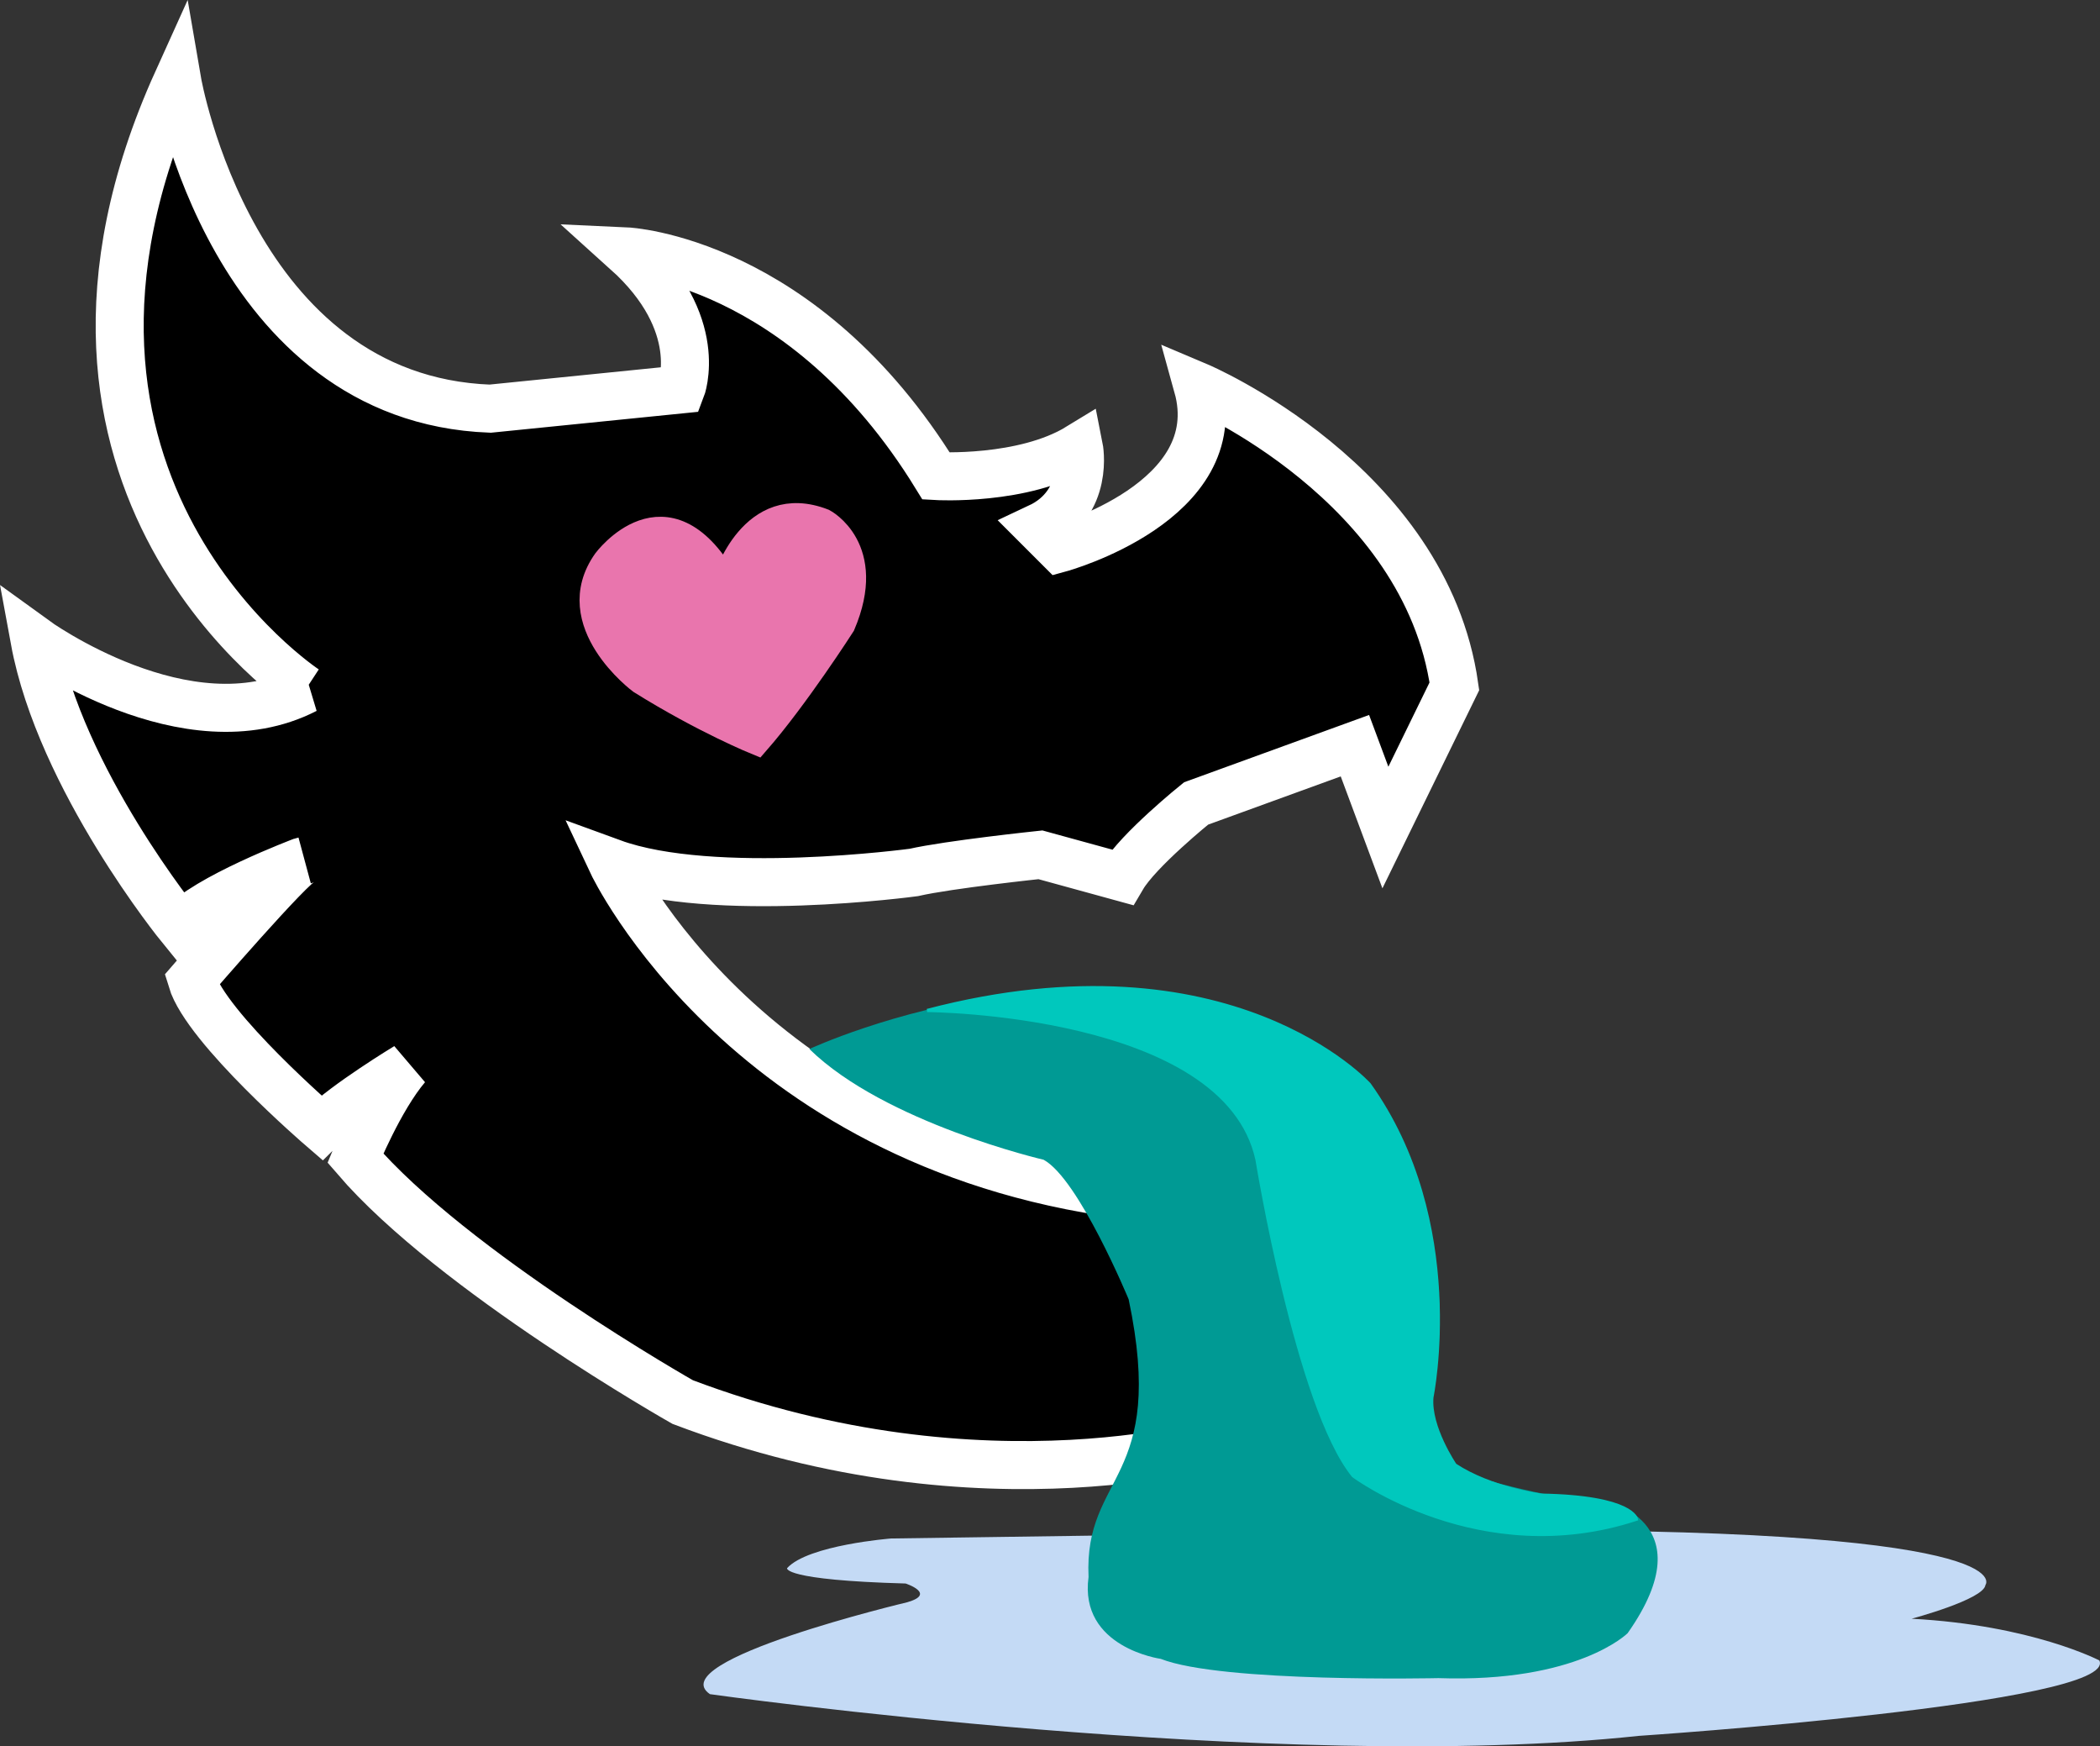 <?xml version="1.0" encoding="UTF-8" standalone="no"?>
<!-- Created with Inkscape (http://www.inkscape.org/) -->

<svg
   xmlns:dc="http://purl.org/dc/elements/1.1/"
   xmlns:cc="http://creativecommons.org/ns#"
   xmlns:rdf="http://www.w3.org/1999/02/22-rdf-syntax-ns#"
   xmlns:svg="http://www.w3.org/2000/svg"
   xmlns="http://www.w3.org/2000/svg"
   xmlns:sodipodi="http://sodipodi.sourceforge.net/DTD/sodipodi-0.dtd"
   xmlns:inkscape="http://www.inkscape.org/namespaces/inkscape"
   width="174.915mm"
   height="145.417mm"
   viewBox="0 0 174.915 145.417"
   version="1.1"
   id="svg924"
   inkscape:version="0.92.4 (5da689c313, 2019-01-14)"
   sodipodi:docname="hearteyes.svg"
   inkscape:export-filename="D:\Peti\Fresh\emojis\hearteyes.png"
   inkscape:export-xdpi="254"
   inkscape:export-ydpi="254">
  <rect x="0" y="0" width="174.915" height="145.417" fill="#333333" stroke="none"/>
  <defs
     id="defs918" />
  <sodipodi:namedview
     id="base"
     pagecolor="#ffffff"
     bordercolor="#666666"
     borderopacity="1.0"
     inkscape:pageopacity="0.0"
     inkscape:pageshadow="2"
     inkscape:zoom="0.98994949"
     inkscape:cx="-21.355686"
     inkscape:cy="198.58217"
     inkscape:document-units="mm"
     inkscape:current-layer="layer10"
     showgrid="false"
     inkscape:window-width="1920"
     inkscape:window-height="1001"
     inkscape:window-x="-9"
     inkscape:window-y="-9"
     inkscape:window-maximized="1"
     fit-margin-top="0"
     fit-margin-left="0"
     fit-margin-right="0"
     fit-margin-bottom="0" />
  <g
     inkscape:groupmode="layer"
     id="layer14"
     inkscape:label="puddle"
     transform="translate(-22.653,-78.821)">
    <path
       style="fill:#c4daf5;fill-opacity:1;stroke:none;stroke-width:0.265px;stroke-linecap:butt;stroke-linejoin:miter;stroke-opacity:1"
       d="m 81.784,219.893 c 0,0 47.307,6.682 77.375,3.474 0,0 40.09,-2.673 38.353,-6.281 0,0 -5.613,-2.94 -15.635,-3.474 0,0 6.014,-1.604 6.147,-2.806 0,0 3.875,-4.944 -43.966,-4.544 l -47.173,0.668 c 0,0 -6.927,0.537 -8.675,2.474 0,0 -0.378,0.992 9.875,1.276 0,0 2.599,0.85 0.142,1.559 0,0 -20.505,4.866 -16.442,7.654 z"
       id="path2187"
       inkscape:connector-curvature="0" />
  </g>
  <g
     inkscape:groupmode="layer"
     id="layer10"
     inkscape:label="face"
     transform="translate(-22.653,-78.821)">
    <path
       style="fill:#000000;fill-opacity:1;stroke:#ffffff;stroke-width:4;stroke-linecap:butt;stroke-linejoin:miter;stroke-miterlimit:4;stroke-dasharray:none;stroke-opacity:1"
       d="m 48.109,136.237 c 0,0 -25.925,-16.972 -10.691,-50.648 0,0 4.544,26.46 26.059,27.261 l 15.903,-1.604 c 0,0 2.138,-5.479 -4.544,-11.493 0,0 14.7,0.668 25.792,18.709 0,0 7.262,0.428 11.893,-2.405 0,0 0.935,4.677 -3.341,6.682 l 1.737,1.737 c 0,0 14.165,-3.875 11.493,-13.497 0,0 18.976,8.018 21.382,24.99 l -5.746,11.76 -2.539,-6.815 -13.23,4.811 c 0,0 -4.811,3.875 -6.147,6.147 l -6.815,-1.871 c 0,0 -7.617,0.802 -10.557,1.47 0,0 -16.704,2.272 -25.123,-0.802 0,0 11.359,24.188 44.099,27.796 0.134,0.935 9.488,14.165 7.484,20.179 0,0 -20.312,6.548 -45.703,-3.074 0,0 -19.11,-10.824 -27.261,-20.312 0,0 2.005,-4.944 4.276,-7.617 0,0 -5.078,3.074 -7.083,5.078 0,0 -9.622,-8.285 -10.824,-12.294 0,0 8.419,-9.755 9.221,-9.889 0,0 -8.152,3.074 -10.156,5.479 0,0 -10.023,-12.294 -12.161,-23.921 0,0 12.695,9.221 22.584,4.143 z"
       id="path1497"
       inkscape:connector-curvature="0"
       sodipodi:nodetypes="ccccccccccccccccccccccccccccc" />
  </g>
  <g
     inkscape:groupmode="layer"
     id="layer11"
     inkscape:label="tongue"
     transform="translate(-22.653,-78.821)">
    <path
       style="fill:#009a94;fill-opacity:1;stroke:none;stroke-width:0.265px;stroke-linecap:butt;stroke-linejoin:miter;stroke-opacity:1"
       d="m 90.07,166.172 c 0,0 27.796,-12.963 46.639,2.94 0,0 8.152,11.225 5.212,26.059 0,0 0.267,6.014 3.341,6.548 0,0 7.484,2.272 10.824,2.005 0,0 8.82,1.604 2.138,11.092 0,0 -4.143,4.143 -15.769,3.742 0,0 -18.041,0.401 -23.119,-1.604 0,0 -6.815,-0.935 -6.014,-6.815 -0.401,-8.686 6.548,-7.884 3.341,-23.119 0,0 -4.143,-10.023 -7.083,-11.626 0,0 -13.23,-3.074 -19.511,-9.221 z"
       id="path2106"
       inkscape:connector-curvature="0"
       sodipodi:nodetypes="cccccccccccc" />
    <path
       style="fill:#00c8bd;fill-opacity:1;stroke:#00c8bd;stroke-width:0.265px;stroke-linecap:butt;stroke-linejoin:miter;stroke-opacity:1"
       d="m 99.872,162.964 c 0,0 24.809,0.134 27.482,12.428 0,0 3.341,20.58 8.018,26.326 0,0 10.557,7.884 23.587,3.608 0,0 -0.252,-1.871 -7.936,-2.005 0,0 -4.179,-0.539 -7.168,-2.511 0,0 -2.162,-3.171 -1.934,-5.64 0,0 3.007,-14.566 -5.212,-26.059 0,0 -11.512,-12.762 -36.836,-6.147 z"
       id="path2181"
       inkscape:connector-curvature="0"
       sodipodi:nodetypes="ccccccccc" />
  </g>
  <g
     inkscape:groupmode="layer"
     id="layer12"
     inkscape:label="heart"
     transform="translate(-22.653,-78.821)">
    <path
       style="fill:#e975ad;fill-opacity:1;stroke:#e975ad;stroke-width:2;stroke-linecap:butt;stroke-linejoin:miter;stroke-miterlimit:4;stroke-dasharray:none;stroke-opacity:1"
       d="m 83.06,127.1 c 0,0 2.173,-7.276 8.221,-4.914 0,0 4.347,2.268 1.606,8.693 0,0 -3.874,6.048 -7.182,9.827 0,0 -4.441,-1.795 -9.733,-5.103 0,0 -6.615,-4.914 -2.929,-10.111 0,0 5.103,-6.898 10.016,1.606 z"
       id="path2142"
       inkscape:connector-curvature="0" />
  </g>
</svg>
